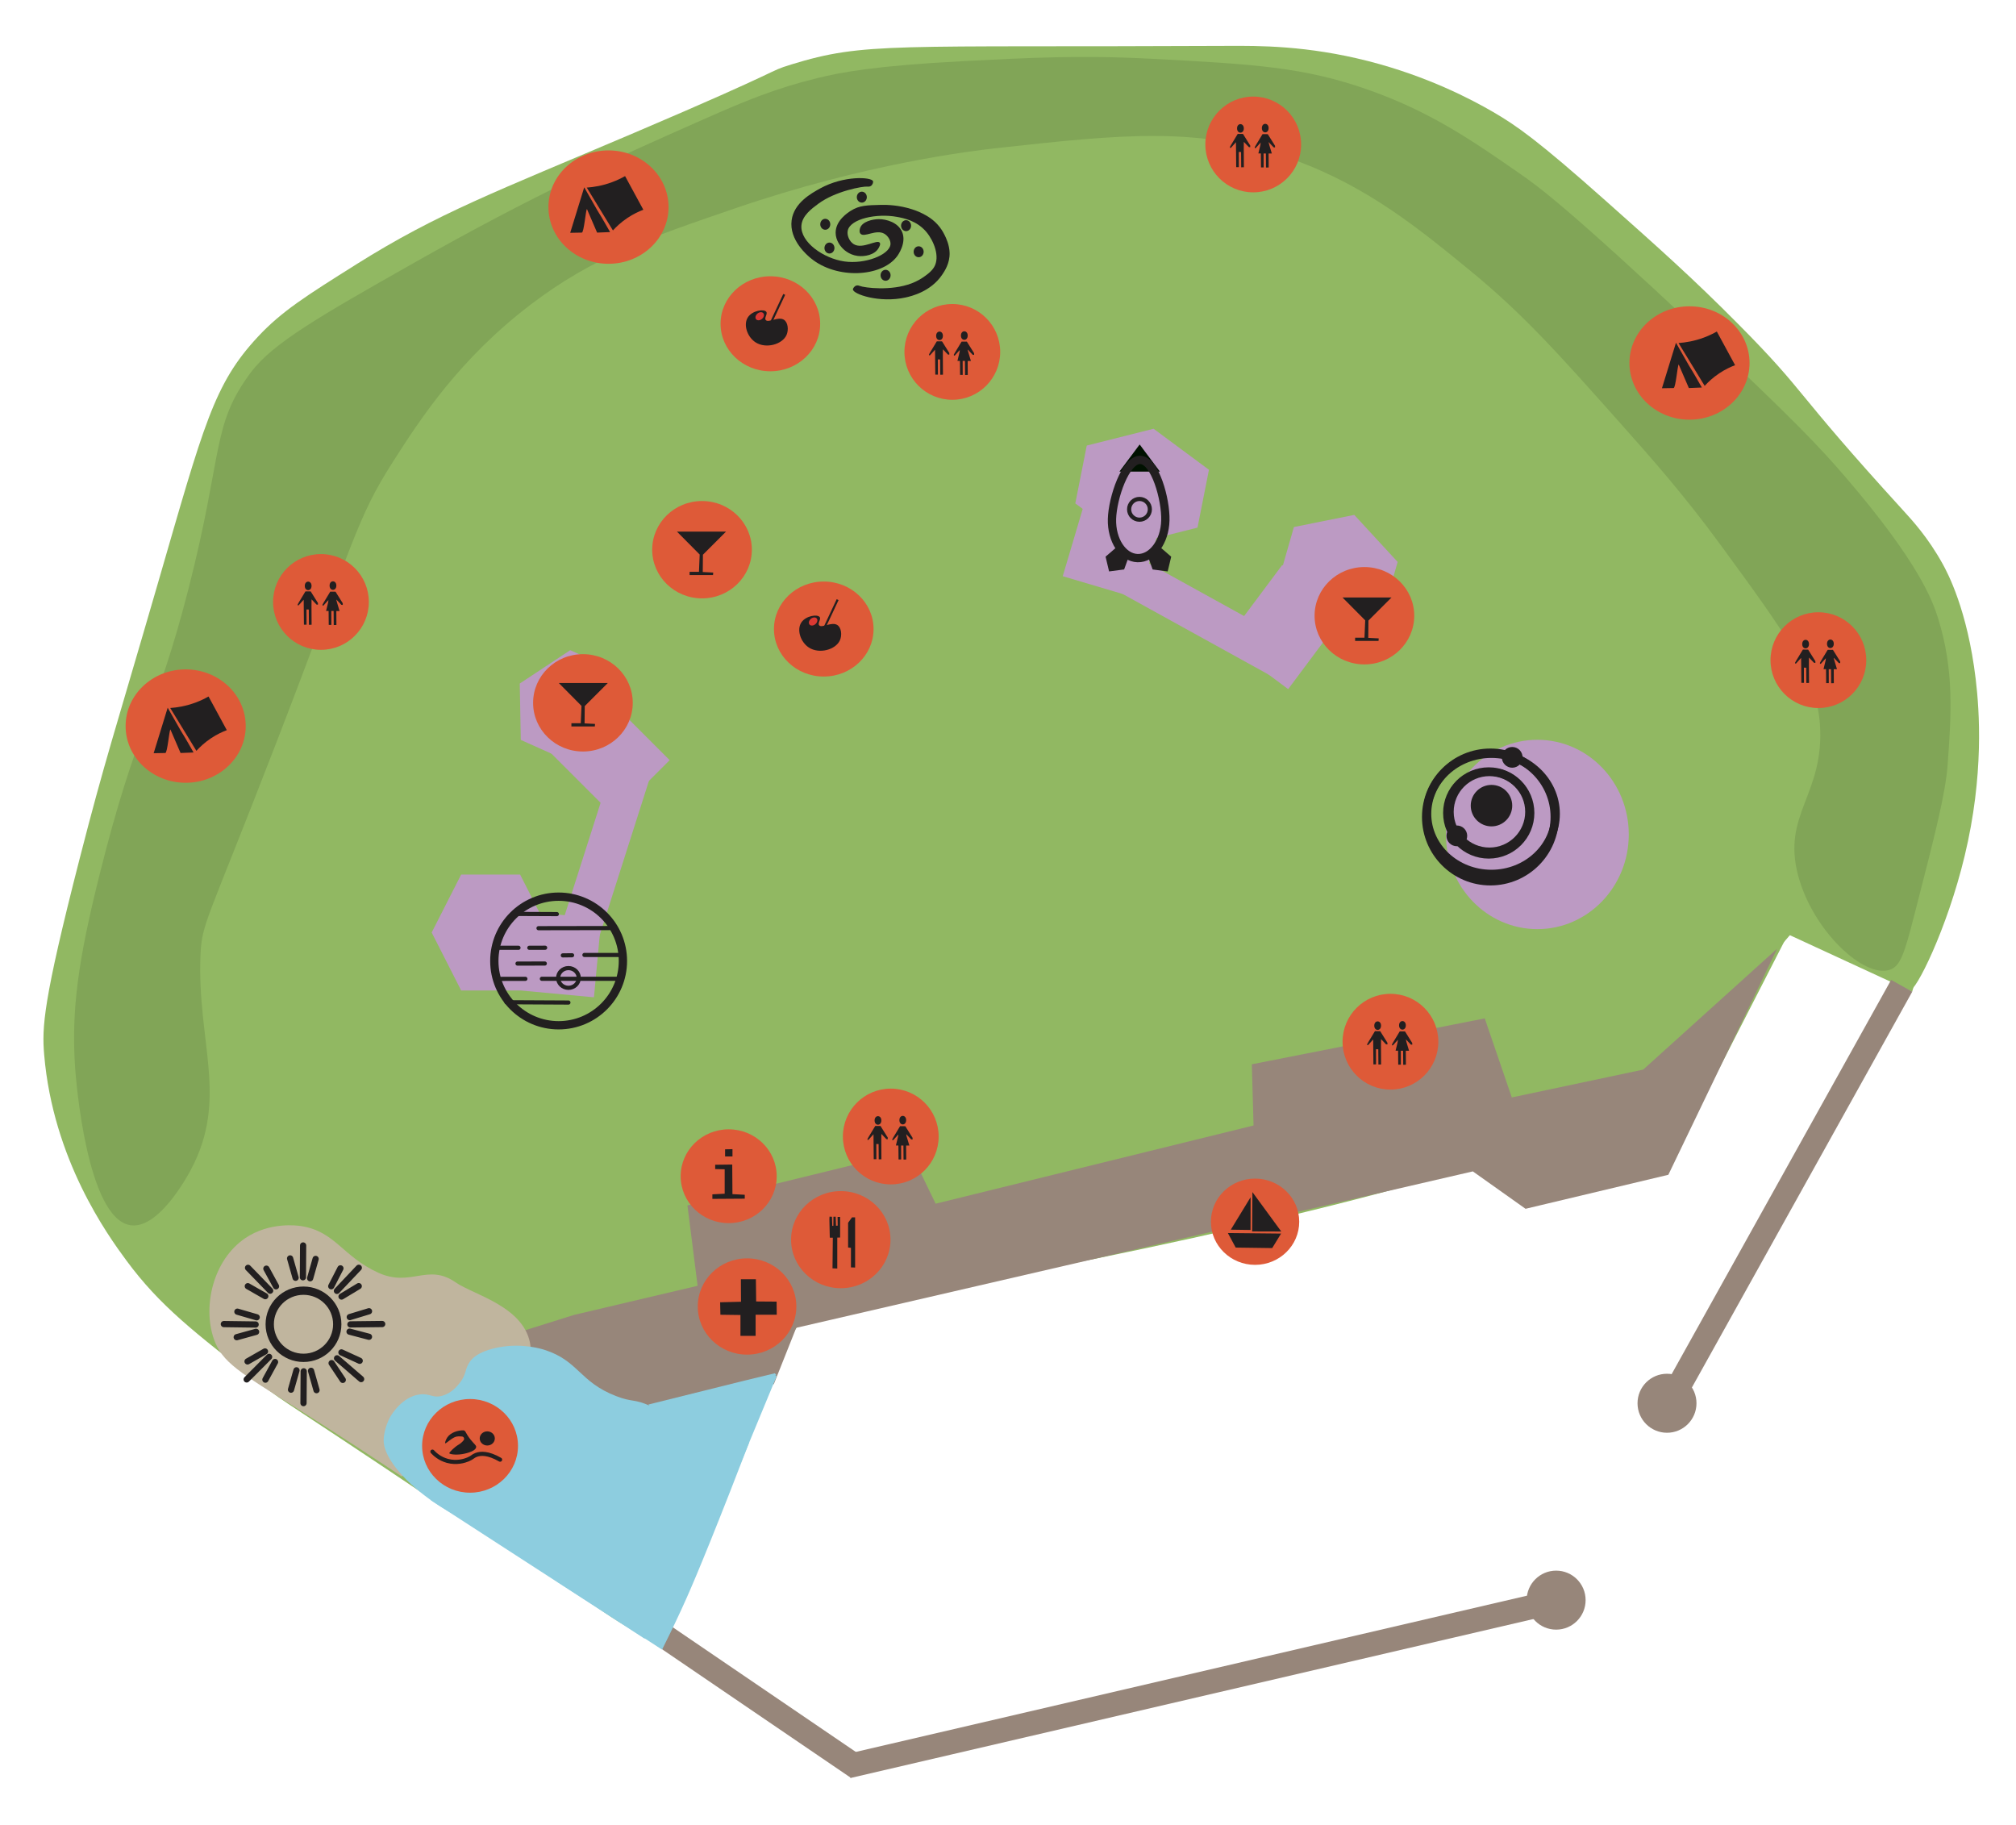 <?xml version="1.0" encoding="UTF-8"?><svg xmlns="http://www.w3.org/2000/svg" viewBox="0 0 486 440"><defs><style>.cls-1{stroke-width:1.5px;}.cls-1,.cls-2{stroke-linecap:round;}.cls-1,.cls-2,.cls-3,.cls-4,.cls-5,.cls-6{stroke:#221f20;stroke-miterlimit:10;}.cls-1,.cls-2,.cls-4,.cls-5,.cls-6{fill:none;}.cls-7{fill:#010;}.cls-8{fill:#97867a;}.cls-9{fill:#91b862;}.cls-10{fill:#8dcddf;}.cls-11{fill:#da3832;}.cls-12{fill:#bc9ac3;}.cls-13{fill:#c0b59e;}.cls-14{fill:#de5a38;}.cls-15,.cls-3{fill:#221f20;}.cls-16{fill:#99c555;}.cls-17{fill:#81a557;}.cls-4{stroke-width:2px;}.cls-6{stroke-width:.5px;}</style></defs><g id="Layer_2"><path class="cls-9" d="m85.837,63.755c19.806-12.446,33.685-17.525,66.951-31.69,37.781-16.088,31.906-14.658,37.939-16.514,17.818-5.483,24.026-4.093,105.29-4.492,7.332-.036,19.071-.105,33.874,3.682,14.325,3.665,24.857,9.238,30.017,12.228,5.686,3.296,10.929,6.981,27.172,21.424,13.039,11.594,20.941,18.62,31.914,29.677,17.06,17.19,12.374,14.899,39.765,44.919,2.32,2.542,6.023,6.578,9.522,12.874,1.219,2.193,6.002,11.121,8.002,27.815.918,7.663,2.023,23.169-2.667,42.676-4.255,17.698-11.871,32.863-13.271,32.388-2.43-.826,17.486-47.573,8.384-53.322-11.496-7.26-39.66,69.614-112.854,95.257-33.488,11.732-129.893,31.483-147.738,32.136-1.669.061-8.105.155-13.39,4.463-3.495,2.849-4.979,6.313-6.249,9.373-5.554,13.388-8.853,22.876-11.605,29.905-4.239,10.826-4.306,8.479-8.758,19.9-4.842,12.421-4.956,15.692-8.203,17.146-5.279,2.365-11.72-3.261-24.995-12.497-9.554-6.647-19.797-12.256-29.458-18.746-37.767-25.37-36.099-23.677-42.402-28.566-16.366-12.692-24.55-19.037-32.583-29.905-4.633-6.267-17.7-24.4-19.845-49.617-.564-6.626-.293-12.796,8.534-47.223,6.09-23.753,8.385-30.266,18.899-66.519,11.086-38.228,13.449-47.928,24.102-59.363,5.712-6.131,11.693-9.89,23.656-17.407Z"/><rect class="cls-16" x="343.99" y="264.676" width="33.318" height="17.135" transform="translate(239.072 -162.588) rotate(37.264)"/><rect class="cls-16" x="365.825" y="263.073" width="33.318" height="23.507" transform="translate(-55.11 100.657) rotate(-13.995)"/><path class="cls-9" d="m387.234,246.245c14.65-7.111,29.3-14.221,43.949-21.332-9.728,18.984-19.457,37.969-29.185,56.953l-26.517-20.174,11.752-15.447Z"/><path class="cls-9" d="m452.002,165.423c7.806,7.735,15.613,15.47,23.419,23.204-4.817,16.807-9.635,33.614-14.452,50.421l-30.648-14.153c7.227-19.824,14.454-39.648,21.681-59.472Z"/><ellipse class="cls-8" cx="401.867" cy="338.264" rx="7.106" ry="7.112"/><ellipse class="cls-8" cx="375.14" cy="385.721" rx="7.106" ry="7.112"/><rect class="cls-8" x="284.142" y="321.6" width="5.832" height="169.813" transform="translate(617.907 34.768) rotate(76.897)"/><rect class="cls-8" x="428.654" y="230.654" width="5.832" height="110.489" transform="translate(193.574 -173.828) rotate(29.107)"/><rect class="cls-8" x="174.174" y="370.036" width="5.832" height="71.805" transform="translate(612.297 488.053) rotate(124.254)"/></g><g id="Layer_6"><path class="cls-17" d="m31.486,295.351c-10.613-1.526-13.211-35.61-13.362-37.761-.991-14.167.772-26.249,5.809-46.475,9.098-36.532,13.586-38.24,21.495-69.132,8.441-32.972,5.501-39.516,15.104-52.285,5.255-6.986,16.549-13.467,38.923-26.142,29.678-16.813,48.157-25.063,70.294-34.856,9.88-4.371,17.208-7.408,27.304-9.876,5.595-1.368,13.662-2.958,34.856-4.067,16.214-.848,28.624-1.497,45.894-.581,24.231,1.286,36.502,1.937,52.285,7.552,15.074,5.363,25.051,12.302,36.599,20.333,4.247,2.954,11.372,8.121,42.99,37.761,22.929,21.494,29.257,28.221,35.437,35.437,17.46,20.387,20.776,29.547,22.076,33.695,3.98,12.697,3.193,23.496,2.324,35.437-.508,6.971-3.049,16.847-8.133,36.599-2.316,8.998-3.279,11.926-5.809,12.781-6.187,2.089-18.496-9.32-22.076-22.657-4.018-14.972,6.413-19.526,5.228-36.599-.8-11.525-8.473-22.013-23.819-42.99-8.905-12.173-16.371-20.606-24.4-29.628-14.593-16.399-23.259-26.137-36.018-36.599-12.396-10.165-24.659-20.221-42.409-26.723-22.607-8.282-41.551-6.196-71.456-2.905-6.461.711-31.762,3.721-63.323,14.524-20.97,7.178-34.288,11.736-49.38,23.238-17.151,13.071-26.502,27.418-33.114,37.761-8.992,14.067-9.241,18.809-28.466,68.551-16.553,42.828-17.693,42.739-18.009,50.542-.847,20.937,6.836,34.555-2.324,51.704-1.033,1.934-7.84,14.323-14.524,13.362Z"/><polygon class="cls-8" points="152.609 341.795 186.546 333.656 191.952 320.075 355.06 282.371 367.765 291.387 402.19 283.191 428.418 228.685 396.125 257.835 364.452 264.544 357.929 245.488 301.784 256.553 302.194 271.306 225.557 290.158 219.41 277.453 165.724 290.568 168.171 309.948 138.37 316.969 120.643 322.534 152.609 341.795"/></g><g id="Layer_9"><ellipse class="cls-12" cx="370.615" cy="201.151" rx="22.035" ry="22.821"/></g><g id="Layer_8"><path class="cls-13" d="m96.857,355.913c-6.084-4.053-14.598-9.647-24.927-16.181-14.205-8.986-18.423-11.261-20.408-17.055-2.707-7.904-.104-18.983,7.58-24.198,5.927-4.023,12.669-3.056,13.557-2.915,8.171,1.294,9.878,7.288,18.513,11.224,7.912,3.606,11.903-2.379,18.659,2.332,4.379,3.054,16.963,5.874,18.076,15.452"/></g><g id="Layer_7"><g><polygon class="cls-12" points="137.46 156.733 125.3 164.769 125.547 178.36 137.953 183.915 150.113 175.879 149.866 162.288 137.46 156.733"/><polygon class="cls-12" points="125.384 210.816 111.171 210.816 104.065 224.786 111.171 238.757 125.384 238.757 132.49 224.786 125.384 210.816"/><rect class="cls-12" x="137.005" y="170.237" width="19.047" height="23.118" transform="translate(-85.632 156.858) rotate(-45)"/><rect class="cls-12" x="139.626" y="183.317" width="9.493" height="54.239" transform="translate(70.812 -33.932) rotate(17.7)"/><rect class="cls-12" x="122.344" y="217.534" width="19.047" height="24.507" transform="translate(-109.142 339.812) rotate(-84.687)"/></g><polygon class="cls-12" points="336.932 135.459 326.474 124.118 311.923 127.043 307.83 141.31 318.289 152.651 332.84 149.725 336.932 135.459"/><polygon class="cls-12" points="288.682 127.186 291.445 113.244 278.098 103.354 261.988 107.406 259.225 121.347 272.572 131.237 288.682 127.186"/><rect class="cls-12" x="300.3" y="139.599" width="19.047" height="23.118" transform="translate(151.963 -155.305) rotate(36.74)"/><rect class="cls-12" x="280.616" y="118.766" width="9.493" height="54.239" transform="translate(551.022 -33.389) rotate(118.91)"/><rect class="cls-12" x="259.289" y="117.604" width="19.047" height="24.507" transform="translate(48.032 -71.088) rotate(16.523)"/></g><g id="Layer_3"><line class="cls-1" x1="70.151" y1="334.987" x2="71.473" y2="330.323"/><line class="cls-1" x1="76.304" y1="335.106" x2="74.982" y2="330.443"/><line class="cls-1" x1="59.47" y1="332.52" x2="64.875" y2="327.086"/><line class="cls-1" x1="59.674" y1="328.179" x2="63.885" y2="325.777"/><line class="cls-1" x1="63.981" y1="332.574" x2="66.305" y2="328.32"/><line class="cls-1" x1="57.066" y1="322.338" x2="61.739" y2="321.048"/><line class="cls-1" x1="87.056" y1="332.438" x2="81.256" y2="327.428"/><line class="cls-1" x1="82.633" y1="332.629" x2="79.941" y2="328.597"/><line class="cls-1" x1="86.715" y1="328.024" x2="82.309" y2="326.004"/><line class="cls-1" x1="73.166" y1="338.229" x2="73.216" y2="330.565"/><line class="cls-1" x1="59.793" y1="305.619" x2="65.126" y2="311.123"/><line class="cls-1" x1="64.215" y1="305.821" x2="66.539" y2="310.075"/><line class="cls-1" x1="59.741" y1="310.045" x2="63.952" y2="312.448"/><line class="cls-1" x1="53.965" y1="319.179" x2="61.629" y2="319.282"/><line class="cls-1" x1="57.228" y1="316.187" x2="61.883" y2="317.54"/><line class="cls-1" x1="86.484" y1="310.033" x2="82.334" y2="312.538"/><line class="cls-1" x1="82.071" y1="305.745" x2="79.852" y2="310.055"/><line class="cls-1" x1="92.137" y1="319.165" x2="84.474" y2="319.254"/><line class="cls-1" x1="88.951" y1="322.238" x2="84.264" y2="321.001"/><line class="cls-1" x1="88.958" y1="316.084" x2="84.319" y2="317.491"/><ellipse class="cls-4" cx="73.163" cy="319.22" rx="8.139" ry="8.096"/><g><line class="cls-1" x1="73.074" y1="300.228" x2="73.024" y2="307.892"/><line class="cls-1" x1="76.089" y1="303.47" x2="74.767" y2="308.133"/><line class="cls-1" x1="69.936" y1="303.35" x2="71.258" y2="308.014"/></g><line class="cls-1" x1="86.496" y1="305.606" x2="81.226" y2="311.171"/><circle class="cls-4" cx="134.667" cy="231.648" r="15.5"/><line class="cls-2" x1="147.127" y1="223.714" x2="129.817" y2="223.746"/><line class="cls-2" x1="149.943" y1="235.94" x2="130.633" y2="235.941"/><line class="cls-2" x1="137.03" y1="241.67" x2="122.09" y2="241.592"/><line class="cls-2" x1="126.654" y1="235.953" x2="120.074" y2="235.965"/><line class="cls-2" x1="134.24" y1="220.352" x2="124.901" y2="220.309"/><line class="cls-2" x1="149.438" y1="230.208" x2="140.886" y2="230.198"/><line class="cls-2" x1="131.336" y1="232.264" x2="124.756" y2="232.276"/><line class="cls-2" x1="131.418" y1="228.458" x2="127.604" y2="228.469"/><line class="cls-2" x1="124.996" y1="228.47" x2="120.415" y2="228.469"/><line class="cls-2" x1="137.913" y1="230.272" x2="135.678" y2="230.301"/><ellipse class="cls-2" cx="137.036" cy="235.743" rx="2.488" ry="2.377"/><circle class="cls-4" cx="358.892" cy="195.968" r="10"/><g><circle class="cls-4" cx="359.3" cy="196.94" r="15.5"/><ellipse class="cls-4" cx="359.536" cy="196.182" rx="15.5" ry="14.478"/><ellipse class="cls-4" cx="359.062" cy="195.699" rx="9.618" ry="9.608"/><circle class="cls-15" cx="359.554" cy="194.204" r="5"/><circle class="cls-15" cx="364.553" cy="182.563" r="2.5"/><circle class="cls-15" cx="351.201" cy="201.488" r="2.5"/></g></g><g id="Layer_4"><circle class="cls-5" cx="274.697" cy="122.774" r="2.5"/><polygon class="cls-15" points="281.496 137.75 277.87 137.275 276.477 133.423 279.243 131.518 282.345 134.193 281.496 137.75"/><polygon class="cls-15" points="267.369 137.745 270.996 137.269 272.388 133.418 269.623 131.513 266.521 134.187 267.369 137.745"/><polygon class="cls-7" points="274.74 107.142 269.859 113.682 279.62 113.682 274.74 107.142"/><path class="cls-4" d="m274.249,134.536c-3.553-.097-6.321-4.315-6.183-9.422.139-5.107,3.272-14.347,6.826-14.25s6.181,9.493,6.042,14.6-3.132,9.169-6.685,9.072Z"/><path class="cls-15" d="m210.47,43.705c-.319-1.073-7.039-1.429-12.734,1.709-2.196,1.211-6.325,3.486-6.895,7.673-.654,4.805,3.867,8.537,4.626,9.164,6.2,5.119,17.001,4.577,20.771-.436.222-.295,2.38-3.251,1.222-5.935-.976-2.263-3.761-3.06-5.586-3.055-1.548.004-4.056.59-4.538,2.182-.058.192-.266.877.087,1.309.873,1.068,3.751-1.148,5.782.038.863.504,1.568,1.621,1.462,2.581-.274,2.482-6.069,4.81-11.12,4.086-5.024-.72-10.627-4.649-10.35-8.624.167-2.398,2.421-4.061,4.111-5.307,4.089-3.016,10.66-4.226,11.852-4.111.092.009.473.057.797-.163.398-.27.588-.859.513-1.111Z"/><path class="cls-15" d="m205.612,69.762c.004,1.119,6.352,3.354,12.7,1.946,1.397-.31,6.017-1.389,8.776-5.421.604-.883,1.896-2.77,1.836-5.316-.045-1.919-.843-3.573-1.152-4.212-.541-1.12-1.118-1.871-1.25-2.04-1.44-1.845-3.128-2.734-4.146-3.258-.286-.147-1.147-.578-2.534-1.02-3.137-1.001-5.924-1.092-7.535-1.053-3.248.079-5.124.116-7.13,1.373-.714.447-3.732,2.34-3.729,5.34.002,1.882,1.241,3.279,1.514,3.587.251.283,1.588,1.737,3.817,2.007,1.677.203,4.084-.236,5.023-1.895.177-.312.526-.929.285-1.281-.628-.917-4.105,1.643-6.262.346-1.054-.634-1.722-2.157-1.448-3.323.659-2.803,6.965-4.171,11.879-3.258,1.59.295,4.799.892,7.108,3.685,1.795,2.172,3.271,5.943,1.833,8.398-.656,1.121-1.933,1.99-2.721,2.527-.413.281-1.358.889-2.717,1.408-4.927,1.882-11.328,1.089-12.53.607-.085-.034-.438-.187-.81-.068-.458.146-.806.659-.805.922Z"/><ellipse class="cls-15" cx="207.761" cy="47.523" rx="1.207" ry="1.319"/><ellipse class="cls-15" cx="198.948" cy="54.064" rx="1.207" ry="1.319"/><ellipse class="cls-15" cx="199.958" cy="59.79" rx="1.207" ry="1.319"/><ellipse class="cls-15" cx="218.428" cy="54.4" rx="1.207" ry="1.319"/><ellipse class="cls-15" cx="221.459" cy="60.688" rx="1.207" ry="1.319"/><ellipse class="cls-15" cx="213.487" cy="66.358" rx="1.207" ry="1.319"/></g><g id="Layer_5"><g><path class="cls-10" d="m92.488,347.105c.102-3.009,1.59-5.566,1.59-5.566.347-.596,2.94-4.913,7.157-5.407,2.43-.285,3.092.971,5.407.318,2.207-.622,3.567-2.315,4.135-3.022,1.802-2.242,1.199-3.405,2.545-5.248,1.573-2.155,5.024-3.101,7.475-3.499,5.376-.872,9.717.467,10.485.713,8.251,2.645,8.372,7.732,17.291,11.16,3.981,1.53,4.091.568,8.155,2.33,5.677,2.462,6.64,4.849,11.611,7.092,6.552,2.956,10.328,1.213,10.824,2.72,1.659,5.045-21.964,25.302-48.665,22.901-20.808-1.871-38.26-17.109-38.009-24.491Z"/><path class="cls-10" d="m134.218,381.207c1.214-20.343,10.126-34.884,20.209-36.428,2.051-.314,5.395-.281,9.795,2.223,2.487.941,6.463,2.03,11.342,1.621,1.915-.161,3.612-.522,5.049-.941-1.907,4.962-3.497,9.033-4.595,11.832-7.517,19.161-10.36,25.456-11.879,28.741-1.905,4.119-3.535,7.408-4.535,9.392-8.462-5.48-16.924-10.961-25.386-16.441Z"/><rect class="cls-10" x="105.319" y="356.702" width="61.4" height="23.507" transform="translate(222.115 -14.752) rotate(32.925)"/><path class="cls-10" d="m175.977,358.9l11.172-26.974c.095-.231-.12-.468-.359-.395l-35.514,10.854c-.239.073-.285.391-.077.529l24.342,16.12c.155.103.365.038.436-.133Z"/></g><polygon class="cls-10" points="156.299 338.574 179.415 332.819 186.79 331.035 187.149 331.447 160.284 343.114 156.299 338.574"/></g><g id="Layer_10"><ellipse class="cls-14" cx="113.317" cy="348.533" rx="11.558" ry="11.289"/><ellipse class="cls-14" cx="140.528" cy="169.421" rx="12.012" ry="11.733"/><ellipse class="cls-14" cx="198.585" cy="151.633" rx="12.005" ry="11.451"/><ellipse class="cls-14" cx="302.56" cy="294.504" rx="10.645" ry="10.397"/><ellipse class="cls-14" cx="407.286" cy="87.502" rx="14.478" ry="13.666"/><ellipse class="cls-14" cx="146.691" cy="49.922" rx="14.478" ry="13.666"/><ellipse class="cls-14" cx="44.758" cy="175.026" rx="14.478" ry="13.666"/></g><g id="Layer_11"><g><ellipse class="cls-14" cx="202.689" cy="298.828" rx="11.983" ry="11.704"/><g><polygon class="cls-15" points="199.956 293.817 200.04 298.353 200.77 298.358 200.693 305.737 201.842 305.788 201.842 298.333 202.531 298.307 202.531 293.354 201.919 293.354 201.944 295.448 201.536 295.473 201.459 293.303 200.923 293.303 200.897 295.499 200.642 295.499 200.56 293.308 199.978 293.278 199.956 293.817"/><g><polyline class="cls-15" points="199.978 293.278 199.96 294.032 200.04 298.353"/><polygon class="cls-15" points="205.389 293.455 204.453 294.75 204.453 300.725 205.137 300.797 205.137 305.512 206.145 305.548 206.145 293.455 205.389 293.455"/></g></g></g><polygon class="cls-15" points="146.529 164.641 140.966 170.204 140.923 174.377 143.444 174.507 143.4 175.116 137.75 175.116 137.75 174.333 140.01 174.333 140.184 170.161 134.707 164.641 146.529 164.641"/><g><ellipse class="cls-14" cx="175.664" cy="283.537" rx="11.576" ry="11.307"/><g><polygon class="cls-15" points="172.409 280.772 172.409 281.813 174.699 281.865 174.699 287.747 171.732 287.903 171.732 288.997 179.54 288.945 179.54 288.008 176.573 287.851 176.521 280.72 172.409 280.772"/><polygon class="cls-15" points="174.798 277.051 174.798 278.769 176.579 278.769 176.579 277.009 174.798 277.051"/></g></g><g><ellipse class="cls-14" cx="180.094" cy="314.939" rx="11.881" ry="11.604"/><polygon class="cls-15" points="178.605 308.374 178.633 313.792 173.605 313.922 173.67 316.926 178.502 316.991 178.502 322.019 182.159 322.019 182.159 316.926 187.252 316.926 187.217 313.764 182.289 313.726 182.224 308.372 178.605 308.374"/></g><g><path class="cls-15" d="m197.473,150.728c-.418-.521.525-1.467.124-1.992-.543-.71-3.29-.32-4.388,1.267-1.225,1.772-.221,4.788,1.792,6.095,2.513,1.632,6.462.514,7.477-1.75.544-1.213.373-3.038-.618-3.681-1.372-.89-3.765.838-4.388.06Z"/><line class="cls-6" x1="201.926" y1="144.549" x2="198.236" y2="152.406"/><ellipse class="cls-11" cx="196.019" cy="149.815" rx="1.137" ry=".843" transform="translate(-50.433 161.174) rotate(-40.029)"/></g><g><path class="cls-2" d="m104.247,349.926c.511.559,1.695,1.695,3.581,2.217,2.291.633,4.235-.023,5.002-.341,1.089-.452,1.127-.772,1.933-1.08,1.104-.421,2.894-.53,5.798,1.137"/><ellipse class="cls-15" cx="117.467" cy="346.743" rx="1.822" ry="1.705"/><path class="cls-15" d="m114.787,348.825c-.122,1.167-3.123,1.66-3.41,1.705-1.641.257-3.057-.01-3.069-.227-.011-.205,1.228-1.48,2.358-2.129.601-.345,1.194-1.046,1.208-1.166.067-.554-.278-.749-.683-.746-.233.002-.87-.127-1.586.189-.928.41-1.955,1.414-2.207,1.465-.298.06.123-.94.398-1.364.806-1.244,2.595-1.781,3.865-1.762.669.01.465.626,1.819,2.274.99,1.204,1.351,1.346,1.307,1.762Z"/></g><polygon class="cls-3" points="306.414 300.354 298.192 300.242 296.847 297.738 307.947 297.85 306.414 300.354"/><polygon class="cls-15" points="301.468 296.491 301.486 288.596 296.71 296.421 301.468 296.491"/><polygon class="cls-15" points="301.865 296.838 301.922 287.363 308.878 296.86 301.865 296.838"/><path class="cls-15" d="m404.028,82.621l-3.38,10.966c1.128,0,1.676-.05,2.804-.05.508,0,.926-5.283,1.227-5.683,0,0,2.454,5.683,2.454,5.683.01,0,3.119-.125,3.13-.125-.726-1.252-1.754-3.143-3.079-5.258l-3.155-5.533Z"/><path class="cls-15" d="m413.877,79.918c-.881.499-1.916,1.005-3.103,1.449-2.347.876-4.483,1.208-6.132,1.322,2.103,3.443,4.206,6.885,6.308,10.328.819-.902,1.976-2.002,3.524-3.033,1.406-.937,2.734-1.55,3.806-1.956-1.468-2.703-2.935-5.406-4.403-8.109Z"/><path class="cls-15" d="m140.839,45.154l-3.38,10.966c1.128,0,1.676-.05,2.804-.05.508,0,.926-5.283,1.227-5.683,0,0,2.454,5.683,2.454,5.683.01,0,3.119-.125,3.13-.125-.726-1.252-1.754-3.143-3.079-5.258l-3.155-5.533Z"/><path class="cls-15" d="m150.687,42.451c-.881.499-1.916,1.005-3.103,1.449-2.347.876-4.483,1.208-6.132,1.322,2.103,3.443,4.206,6.885,6.308,10.328.819-.902,1.976-2.002,3.524-3.033,1.406-.937,2.734-1.55,3.806-1.956-1.468-2.703-2.935-5.406-4.403-8.109Z"/><path class="cls-15" d="m40.423,170.599l-3.38,10.966c1.128,0,1.676-.05,2.804-.05.508,0,.926-5.283,1.227-5.683,0,0,2.454,5.683,2.454,5.683.01,0,3.119-.125,3.13-.125-.726-1.252-1.754-3.143-3.079-5.258l-3.155-5.533Z"/><path class="cls-15" d="m50.272,167.896c-.881.499-1.916,1.005-3.103,1.449-2.347.876-4.483,1.208-6.132,1.322,2.103,3.443,4.206,6.885,6.308,10.328.819-.902,1.976-2.002,3.524-3.033,1.406-.937,2.734-1.55,3.806-1.956-1.468-2.703-2.935-5.406-4.403-8.109Z"/><g><circle class="cls-14" cx="214.739" cy="273.962" r="11.543"/><g><path class="cls-15" d="m210.996,271.415c-1.737,2.845-1.872,3.137-1.872,3.137l.024.251.22-.045,1.205-1.339.059,6.016h.632l-.015-3.67.555.023.031,3.679.648-.017-.029-4.331.015-1.79,1.205,1.263.338.03v-.406l-1.748-2.797-1.267-.004Z"/><path class="cls-15" d="m216.977,271.475c-1.737,2.845-1.872,3.137-1.872,3.137l.024.251.22-.045,1.205-1.339.059,6.016h.632l-.015-3.67.555.023.031,3.679.648-.017-.029-4.331.015-1.79,1.205,1.263.338.03v-.406l-1.748-2.797-1.267-.004Z"/><polygon class="cls-15" points="215.974 276.13 219.223 276.145 218.248 272.883 216.748 272.93 215.974 276.13"/><ellipse class="cls-15" cx="211.654" cy="270.09" rx=".815" ry="1.029"/><ellipse class="cls-15" cx="217.633" cy="270.02" rx=".815" ry="1.029"/></g></g><g><circle class="cls-14" cx="77.374" cy="145.104" r="11.543"/><g><path class="cls-15" d="m73.632,142.558c-1.737,2.845-1.872,3.137-1.872,3.137l.024.251.22-.045,1.205-1.339.059,6.016h.632l-.015-3.67.555.023.031,3.679.648-.017-.029-4.331.015-1.79,1.205,1.263.338.03v-.406l-1.748-2.797-1.267-.004Z"/><path class="cls-15" d="m79.613,142.617c-1.737,2.845-1.872,3.137-1.872,3.137l.024.251.22-.045,1.205-1.339.059,6.016h.632l-.015-3.67.555.023.031,3.679.648-.017-.029-4.331.015-1.79,1.205,1.263.338.03v-.406l-1.748-2.797-1.267-.004Z"/><polygon class="cls-15" points="78.61 147.272 81.859 147.288 80.884 144.025 79.383 144.072 78.61 147.272"/><ellipse class="cls-15" cx="74.29" cy="141.232" rx=".815" ry="1.029"/><ellipse class="cls-15" cx="80.269" cy="141.162" rx=".815" ry="1.029"/></g></g><g><circle class="cls-14" cx="229.576" cy="84.83" r="11.543"/><g><path class="cls-15" d="m225.833,82.284c-1.737,2.845-1.872,3.137-1.872,3.137l.024.251.22-.045,1.205-1.339.059,6.016h.632l-.015-3.67.555.023.031,3.679.648-.017-.029-4.331.015-1.79,1.205,1.263.338.03v-.406l-1.748-2.797-1.267-.004Z"/><path class="cls-15" d="m231.814,82.344c-1.737,2.845-1.872,3.137-1.872,3.137l.024.251.22-.045,1.205-1.339.059,6.016h.632l-.015-3.67.555.023.031,3.679.648-.017-.029-4.331.015-1.79,1.205,1.263.338.03v-.406l-1.748-2.797-1.267-.004Z"/><polygon class="cls-15" points="230.811 86.998 234.06 87.014 233.085 83.751 231.585 83.799 230.811 86.998"/><ellipse class="cls-15" cx="226.492" cy="80.958" rx=".815" ry="1.029"/><ellipse class="cls-15" cx="232.47" cy="80.889" rx=".815" ry="1.029"/></g></g><ellipse class="cls-14" cx="169.238" cy="132.508" rx="12.012" ry="11.733"/><polygon class="cls-15" points="175.021 128.151 169.458 133.714 169.414 137.887 171.935 138.017 171.892 138.625 166.241 138.625 166.241 137.843 168.501 137.843 168.675 133.671 163.199 128.151 175.021 128.151"/><ellipse class="cls-14" cx="328.92" cy="148.425" rx="12.012" ry="11.733"/><polygon class="cls-15" points="335.456 144.021 329.893 149.584 329.85 153.757 332.37 153.887 332.327 154.495 326.677 154.495 326.677 153.713 328.937 153.713 329.111 149.541 323.634 144.021 335.456 144.021"/><g><circle class="cls-14" cx="438.361" cy="159.133" r="11.543"/><g><path class="cls-15" d="m434.619,156.586c-1.737,2.845-1.872,3.137-1.872,3.137l.024.251.22-.045,1.205-1.339.059,6.016h.632l-.015-3.67.555.023.031,3.679.648-.017-.029-4.331.015-1.79,1.205,1.263.338.03v-.406l-1.748-2.797-1.267-.004Z"/><path class="cls-15" d="m440.6,156.646c-1.737,2.845-1.872,3.137-1.872,3.137l.024.251.22-.045,1.205-1.339.059,6.016h.632l-.015-3.67.555.023.031,3.679.648-.017-.029-4.331.015-1.79,1.205,1.263.338.03v-.406l-1.748-2.797-1.267-.004Z"/><polygon class="cls-15" points="439.597 161.3 442.846 161.316 441.871 158.053 440.37 158.101 439.597 161.3"/><ellipse class="cls-15" cx="435.277" cy="155.26" rx=".815" ry="1.029"/><ellipse class="cls-15" cx="441.256" cy="155.191" rx=".815" ry="1.029"/></g></g><g><circle class="cls-14" cx="302.118" cy="34.823" r="11.543"/><g><path class="cls-15" d="m298.376,32.277c-1.737,2.845-1.872,3.137-1.872,3.137l.024.251.22-.045,1.205-1.339.059,6.016h.632l-.015-3.67.555.023.031,3.679.648-.017-.029-4.331.015-1.79,1.205,1.263.338.03v-.406l-1.748-2.797-1.267-.004Z"/><path class="cls-15" d="m304.357,32.337c-1.737,2.845-1.872,3.137-1.872,3.137l.024.251.22-.045,1.205-1.339.059,6.016h.632l-.015-3.67.555.023.031,3.679.648-.017-.029-4.331.015-1.79,1.205,1.263.338.03v-.406l-1.748-2.797-1.267-.004Z"/><polygon class="cls-15" points="303.354 36.991 306.603 37.007 305.628 33.744 304.127 33.791 303.354 36.991"/><ellipse class="cls-15" cx="299.034" cy="30.951" rx=".815" ry="1.029"/><ellipse class="cls-15" cx="305.013" cy="30.881" rx=".815" ry="1.029"/></g></g><g><circle class="cls-14" cx="335.198" cy="251.11" r="11.543"/><g><path class="cls-15" d="m331.455,248.564c-1.737,2.845-1.872,3.137-1.872,3.137l.024.251.22-.045,1.205-1.339.059,6.016h.632l-.015-3.67.555.023.031,3.679.648-.017-.029-4.331.015-1.79,1.205,1.263.338.03v-.406l-1.748-2.797-1.267-.004Z"/><path class="cls-15" d="m337.436,248.623c-1.737,2.845-1.872,3.137-1.872,3.137l.024.251.22-.045,1.205-1.339.059,6.016h.632l-.015-3.67.555.023.031,3.679.648-.017-.029-4.331.015-1.79,1.205,1.263.338.03v-.406l-1.748-2.797-1.267-.004Z"/><polygon class="cls-15" points="336.433 253.278 339.682 253.294 338.707 250.031 337.207 250.078 336.433 253.278"/><ellipse class="cls-15" cx="332.113" cy="247.238" rx=".815" ry="1.029"/><ellipse class="cls-15" cx="338.092" cy="247.168" rx=".815" ry="1.029"/></g></g><ellipse class="cls-14" cx="185.713" cy="78.049" rx="12.005" ry="11.451"/><g><path class="cls-15" d="m184.601,77.144c-.418-.521.525-1.467.124-1.992-.543-.71-3.29-.32-4.388,1.267-1.225,1.772-.221,4.788,1.792,6.095,2.513,1.632,6.462.514,7.477-1.75.544-1.213.373-3.038-.618-3.681-1.372-.89-3.765.838-4.388.06Z"/><line class="cls-6" x1="189.054" y1="70.965" x2="185.364" y2="78.822"/><ellipse class="cls-11" cx="183.147" cy="76.231" rx="1.137" ry=".843" transform="translate(-6.122 135.656) rotate(-40.029)"/></g></g></svg>